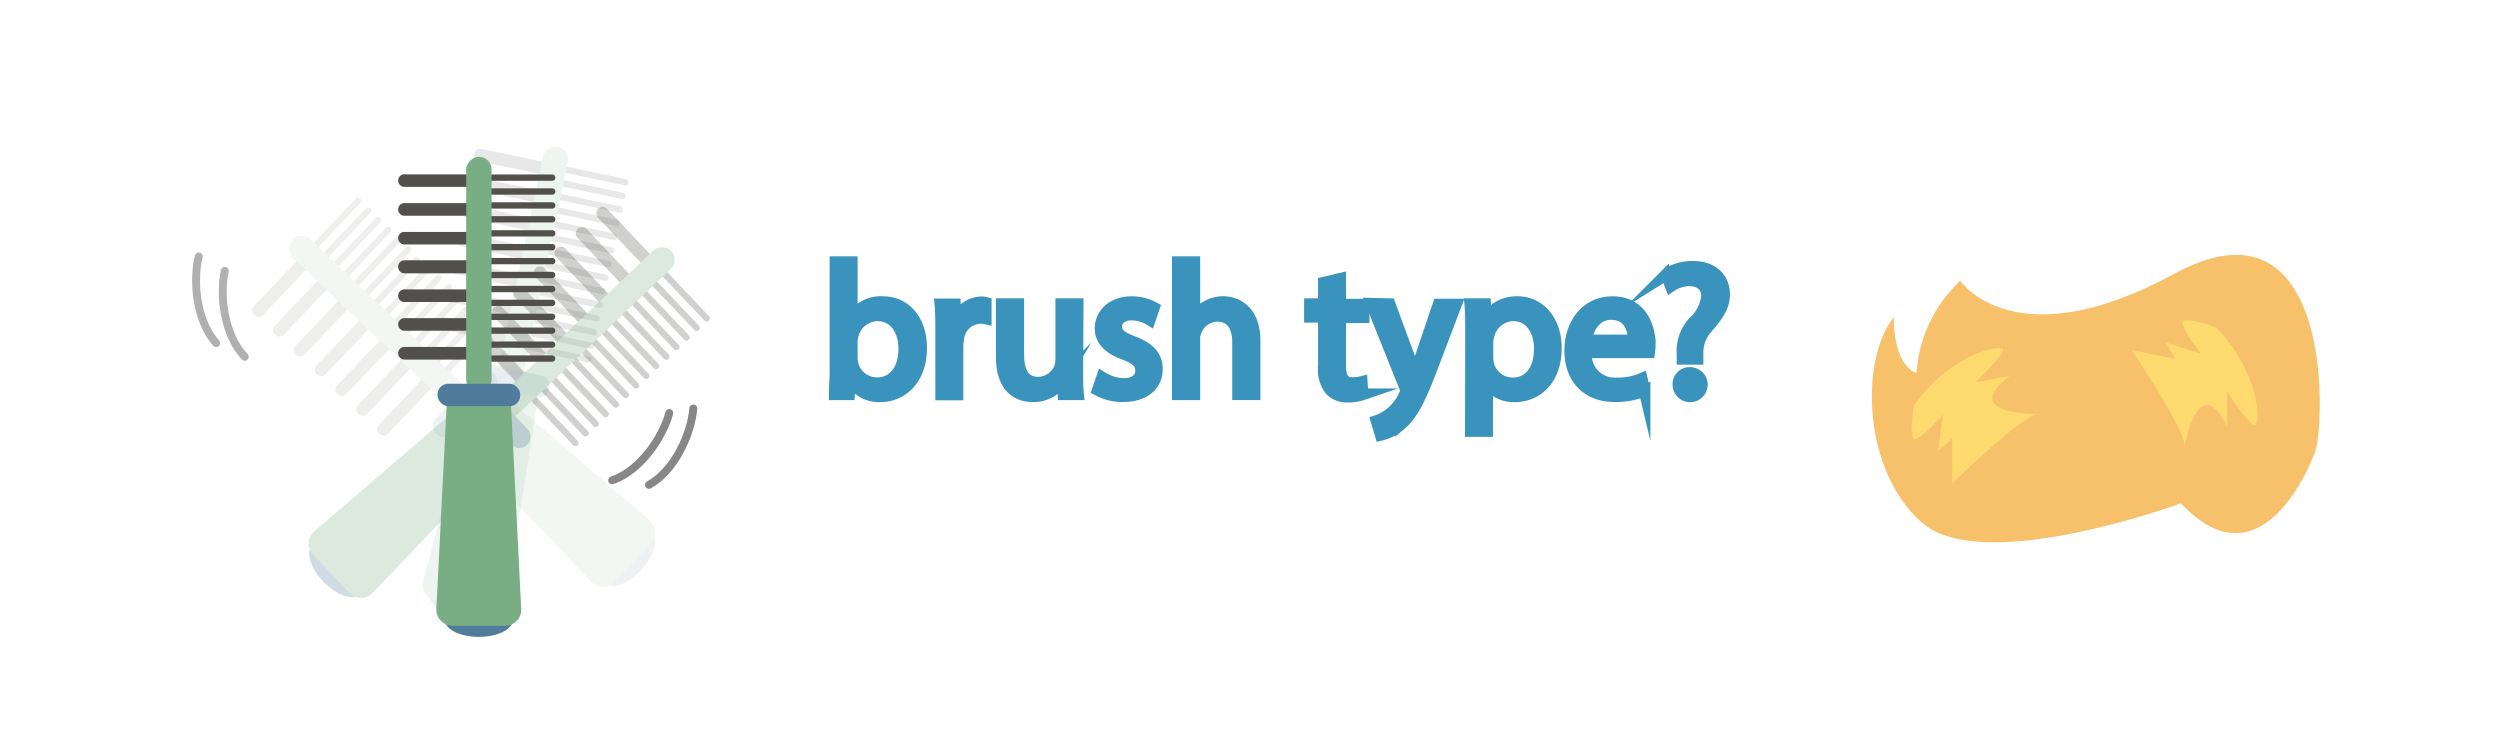 <svg xmlns="http://www.w3.org/2000/svg" viewBox="0 0 268.93 78.83"><defs><style>.cls-1{fill:#f6c16a;}.cls-2{fill:#ffda6f;}.cls-3{opacity:0.1;}.cls-4{fill:#507b9b;}.cls-5{fill:#79ad84;}.cls-6{fill:#51504c;}.cls-7{opacity:0.13;}.cls-8{opacity:0.27;}.cls-10,.cls-12,.cls-9{fill:none;}.cls-9{stroke:#878787;}.cls-10,.cls-9{stroke-linecap:round;stroke-linejoin:round;stroke-width:0.85px;}.cls-10{stroke:#b0b0b0;}.cls-11{fill:#3993bc;stroke:#3993bc;stroke-miterlimit:10;stroke-width:1.27px;}</style></defs><title>quiz-brush</title><g id="Layer_2" data-name="Layer 2"><g id="Layer_1-2" data-name="Layer 1"><path class="cls-1" d="M210.87,30.2s5.8,8.61,23-.74S250.15,45.73,249,48.72s-6.35,14-14.4,5.42c0,0-21.32,7.86-27.87,2.06s-6.54-17.77-3-22.07c0,0-.19,5,2.43,6A15,15,0,0,1,210.87,30.2Z"/><path class="cls-2" d="M229.32,37.66S235.11,46.27,235,48c0,0,1.48-8.34,4.57-2.15V42.1s2.42,3.77,3,3.63.68-5.38-4.17-10.5c0,0-3.63-1.34-3.63-.53s2,3.36,2,3.36L233,36.85,234,38.6Z"/><path class="cls-2" d="M210,52s7.42-7.25,9.17-7.44c0,0-8.48.06-3-4.11l-3.7.69s3.26-3.07,3-3.57-5.41.31-9.57,6c0,0-.66,3.82.13,3.67S209,44.6,209,44.6l-.51,3.92,1.52-1.37Z"/><g class="cls-3"><ellipse class="cls-4" cx="67.62" cy="60.15" rx="3.62" ry="1.77" transform="translate(-22.56 67.75) rotate(-46.47)"/><path class="cls-5" d="M70,58.49l-3.9,4.11a1.74,1.74,0,0,1-2.48,0L47.75,46,52.45,41,69.9,56A1.72,1.72,0,0,1,70,58.49Z"/><path class="cls-6" d="M26.86,30.49h6.7a.1.1,0,0,1,.1.1v1.16a.1.1,0,0,1-.1.1h-6.7a.68.68,0,0,1-.68-.68v0A.68.68,0,0,1,26.86,30.49Z" transform="translate(-13.28 31.4) rotate(-46.47)"/><path class="cls-6" d="M32.9,23.7h6.93a.06.06,0,0,1,.06.06v.56a.06.06,0,0,1-.06.06H32.9a.34.34,0,0,1-.34-.34v0A.34.34,0,0,1,32.9,23.7Z" transform="translate(78.6 14.32) rotate(133.53)"/><path class="cls-6" d="M34,24.73h6.93a.06.06,0,0,1,.06.06v.56a.06.06,0,0,1-.06.06H34a.34.34,0,0,1-.34-.34v0a.34.34,0,0,1,.34-.34Z" transform="translate(81.18 15.28) rotate(133.53)"/><path class="cls-6" d="M35.07,25.76H42a.06.06,0,0,1,.06.06v.56a.06.06,0,0,1-.06.06H35.07a.34.34,0,0,1-.34-.34v0a.34.34,0,0,1,.34-.34Z" transform="translate(83.76 16.23) rotate(133.53)"/><path class="cls-6" d="M36.16,26.79h6.93a.06.06,0,0,1,.06.06v.56a.06.06,0,0,1-.06.06H36.16a.34.34,0,0,1-.34-.34v0a.34.34,0,0,1,.34-.34Z" transform="translate(86.34 17.19) rotate(133.53)"/><path class="cls-6" d="M37.24,27.82h6.93a.06.06,0,0,1,.06.06v.56a.06.06,0,0,1-.06.06H37.24a.34.34,0,0,1-.34-.34v0a.34.34,0,0,1,.34-.34Z" transform="translate(88.92 18.14) rotate(133.53)"/><path class="cls-6" d="M38.33,28.85h6.93a.06.06,0,0,1,.06.06v.56a.06.06,0,0,1-.06.06H38.33a.34.34,0,0,1-.34-.34v0a.34.34,0,0,1,.34-.34Z" transform="translate(91.5 19.1) rotate(133.53)"/><path class="cls-6" d="M39.41,29.89h6.93a.06.06,0,0,1,.06.06v.56a.06.06,0,0,1-.06.06H39.41a.34.34,0,0,1-.34-.34v0A.34.34,0,0,1,39.41,29.89Z" transform="matrix(-0.69, 0.73, -0.73, -0.69, 94.08, 20.05)"/><path class="cls-6" d="M40.5,30.92h6.93a.06.06,0,0,1,.06.06v.56a.06.06,0,0,1-.06.06H40.5a.34.34,0,0,1-.34-.34v0A.34.34,0,0,1,40.5,30.92Z" transform="translate(96.67 21) rotate(133.53)"/><path class="cls-6" d="M41.59,31.95h6.93a.06.06,0,0,1,.06.06v.56a.06.06,0,0,1-.06.06H41.59a.34.34,0,0,1-.34-.34v0a.34.34,0,0,1,.34-.34Z" transform="translate(99.25 21.96) rotate(133.53)"/><path class="cls-6" d="M42.67,33H49.6a.06.06,0,0,1,.06.06v.56a.06.06,0,0,1-.06.06H42.67a.34.34,0,0,1-.34-.34v0A.34.34,0,0,1,42.67,33Z" transform="translate(101.83 22.91) rotate(133.53)"/><path class="cls-6" d="M43.76,34h6.93a.06.06,0,0,1,.06.06v.56a.06.06,0,0,1-.06.06H43.76a.34.34,0,0,1-.34-.34v0a.34.34,0,0,1,.34-.34Z" transform="translate(104.41 23.87) rotate(133.53)"/><path class="cls-6" d="M44.84,35h6.93a.06.06,0,0,1,.06.06v.56a.06.06,0,0,1-.06.06H44.84a.34.34,0,0,1-.34-.34v0a.34.34,0,0,1,.34-.34Z" transform="translate(106.99 24.82) rotate(133.53)"/><path class="cls-6" d="M45.93,36.07h6.93a.06.06,0,0,1,.06.06v.56a.06.06,0,0,1-.06.06H45.93a.34.34,0,0,1-.34-.34v0A.34.34,0,0,1,45.93,36.07Z" transform="translate(109.57 25.78) rotate(133.53)"/><path class="cls-6" d="M47,37.1h6.93a.06.06,0,0,1,.06.06v.56a.06.06,0,0,1-.06.06H47a.34.34,0,0,1-.34-.34v0A.34.34,0,0,1,47,37.1Z" transform="translate(112.15 26.73) rotate(133.53)"/><path class="cls-6" d="M29.1,32.62h6.7a.1.1,0,0,1,.1.1v1.16a.1.1,0,0,1-.1.1H29.1a.68.68,0,0,1-.68-.68v0a.68.68,0,0,1,.68-.68Z" transform="translate(-14.13 33.68) rotate(-46.47)"/><path class="cls-6" d="M31.34,34.75H38a.1.1,0,0,1,.1.1V36a.1.1,0,0,1-.1.1h-6.7a.68.68,0,0,1-.68-.68v0A.68.68,0,0,1,31.34,34.75Z" transform="translate(-14.97 35.97) rotate(-46.47)"/><path class="cls-6" d="M33.58,36.88h6.7a.1.1,0,0,1,.1.1v1.16a.1.1,0,0,1-.1.1h-6.7a.68.68,0,0,1-.68-.68v0A.68.68,0,0,1,33.58,36.88Z" transform="translate(-15.82 38.26) rotate(-46.47)"/><path class="cls-6" d="M35.82,39h6.7a.1.1,0,0,1,.1.1v1.16a.1.1,0,0,1-.1.1h-6.7a.68.68,0,0,1-.68-.68v0a.68.68,0,0,1,.68-.68Z" transform="translate(-16.67 40.55) rotate(-46.47)"/><path class="cls-6" d="M38.07,41.13h6.7a.1.1,0,0,1,.1.1v1.16a.1.1,0,0,1-.1.1h-6.7a.68.68,0,0,1-.68-.68v0A.68.68,0,0,1,38.07,41.13Z" transform="translate(-17.51 42.84) rotate(-46.47)"/><path class="cls-6" d="M40.31,43.26H47a.1.1,0,0,1,.1.1v1.16a.1.1,0,0,1-.1.1h-6.7a.68.68,0,0,1-.68-.68v0A.68.68,0,0,1,40.31,43.26Z" transform="translate(-18.36 45.13) rotate(-46.47)"/><rect class="cls-5" x="27.97" y="33.16" width="25.33" height="2.73" rx="1.36" ry="1.36" transform="translate(46.33 87.54) rotate(-136.47)"/><rect class="cls-4" x="45.59" y="42.24" width="8.89" height="2.41" rx="1.14" ry="1.14" transform="translate(-15.93 49.81) rotate(-46.47)"/></g><g class="cls-7"><ellipse class="cls-4" cx="49.74" cy="64.6" rx="1.77" ry="3.62" transform="translate(-23.72 99.95) rotate(-78.1)"/><path class="cls-5" d="M52.4,65.75l-5.55-1.17a1.73,1.73,0,0,1-1.33-2.09l5.87-22.24,6.67,1.4L54.45,64.37A1.73,1.73,0,0,1,52.4,65.75Z"/><path class="cls-6" d="M51.59,16.62h6.7a.1.1,0,0,1,.1.1v1.16a.1.1,0,0,1-.1.1h-6.7a.68.68,0,0,1-.68-.68v0A.68.68,0,0,1,51.59,16.62Z" transform="translate(4.74 -10.89) rotate(11.9)"/><path class="cls-6" d="M60.7,18.59h6.93a.06.06,0,0,1,.06.06v.56a.06.06,0,0,1-.06.06H60.7a.34.34,0,0,1-.34-.34v0A.34.34,0,0,1,60.7,18.59Z" transform="translate(122.78 50.65) rotate(-168.1)"/><path class="cls-6" d="M60.39,20.05h6.93a.06.06,0,0,1,.06.06v.56a.06.06,0,0,1-.06.06H60.39a.34.34,0,0,1-.34-.34v0A.34.34,0,0,1,60.39,20.05Z" transform="translate(121.86 53.48) rotate(-168.1)"/><path class="cls-6" d="M60.09,21.52H67a.06.06,0,0,1,.06.06v.56a.06.06,0,0,1-.06.06H60.09a.34.34,0,0,1-.34-.34v0a.34.34,0,0,1,.34-.34Z" transform="translate(120.95 56.32) rotate(-168.1)"/><path class="cls-6" d="M59.78,23H66.7a.06.06,0,0,1,.06.06v.56a.06.06,0,0,1-.06.06H59.78a.34.34,0,0,1-.34-.34v0A.34.34,0,0,1,59.78,23Z" transform="translate(120.04 59.15) rotate(-168.1)"/><path class="cls-6" d="M59.47,24.45h6.93a.06.06,0,0,1,.06.06v.56a.06.06,0,0,1-.06.06H59.47a.34.34,0,0,1-.34-.34v0A.34.34,0,0,1,59.47,24.45Z" transform="translate(119.12 61.99) rotate(-168.1)"/><path class="cls-6" d="M59.16,25.92h6.93a.06.06,0,0,1,.06.06v.56a.06.06,0,0,1-.06.06H59.16a.34.34,0,0,1-.34-.34v0a.34.34,0,0,1,.34-.34Z" transform="translate(118.21 64.82) rotate(-168.1)"/><path class="cls-6" d="M58.85,27.38h6.93a.06.06,0,0,1,.06.06V28a.06.06,0,0,1-.06.06H58.85a.34.34,0,0,1-.34-.34v0a.34.34,0,0,1,.34-.34Z" transform="translate(117.3 67.66) rotate(-168.1)"/><path class="cls-6" d="M58.54,28.85h6.93a.06.06,0,0,1,.06.06v.56a.06.06,0,0,1-.06.06H58.54a.34.34,0,0,1-.34-.34v0a.34.34,0,0,1,.34-.34Z" transform="translate(116.39 70.5) rotate(-168.1)"/><path class="cls-6" d="M58.23,30.31h6.93a.06.06,0,0,1,.06.06v.56a.06.06,0,0,1-.06.06H58.23a.34.34,0,0,1-.34-.34v0a.34.34,0,0,1,.34-.34Z" transform="translate(115.47 73.33) rotate(-168.1)"/><path class="cls-6" d="M57.92,31.78h6.93a.06.06,0,0,1,.06.06v.56a.06.06,0,0,1-.06.06H57.92a.34.34,0,0,1-.34-.34v0a.34.34,0,0,1,.34-.34Z" transform="translate(114.56 76.17) rotate(-168.1)"/><path class="cls-6" d="M57.62,33.24h6.93a.06.06,0,0,1,.06.06v.56a.06.06,0,0,1-.06.06H57.62a.34.34,0,0,1-.34-.34v0A.34.34,0,0,1,57.62,33.24Z" transform="translate(113.65 79) rotate(-168.1)"/><path class="cls-6" d="M57.31,34.71h6.93a.06.06,0,0,1,.06.06v.56a.06.06,0,0,1-.06.06H57.31A.34.34,0,0,1,57,35v0a.34.34,0,0,1,.34-.34Z" transform="translate(112.73 81.84) rotate(-168.1)"/><path class="cls-6" d="M57,36.17h6.93a.06.06,0,0,1,.06.06v.56a.06.06,0,0,1-.06.06H57a.34.34,0,0,1-.34-.34v0a.34.34,0,0,1,.34-.34Z" transform="translate(111.82 84.67) rotate(-168.1)"/><path class="cls-6" d="M56.69,37.64h6.93a.06.06,0,0,1,.06.06v.56a.06.06,0,0,1-.06.06H56.69a.34.34,0,0,1-.34-.34v0A.34.34,0,0,1,56.69,37.64Z" transform="translate(110.91 87.51) rotate(-168.1)"/><path class="cls-6" d="M51,19.65h6.7a.1.1,0,0,1,.1.1V20.9a.1.1,0,0,1-.1.1H51a.68.68,0,0,1-.68-.68v0a.68.68,0,0,1,.68-.68Z" transform="translate(5.35 -10.7) rotate(11.9)"/><path class="cls-6" d="M50.31,22.67H57a.1.1,0,0,1,.1.1v1.16a.1.1,0,0,1-.1.1h-6.7a.68.68,0,0,1-.68-.68v0a.68.68,0,0,1,.68-.68Z" transform="translate(5.96 -10.5) rotate(11.9)"/><path class="cls-6" d="M49.68,25.7h6.7a.1.1,0,0,1,.1.1V27a.1.1,0,0,1-.1.1h-6.7a.68.68,0,0,1-.68-.68v0a.68.68,0,0,1,.68-.68Z" transform="translate(6.57 -10.31) rotate(11.9)"/><path class="cls-6" d="M49,28.72h6.7a.1.1,0,0,1,.1.1V30a.1.1,0,0,1-.1.1H49a.68.68,0,0,1-.68-.68v0A.68.68,0,0,1,49,28.72Z" transform="translate(7.18 -10.11) rotate(11.9)"/><path class="cls-6" d="M48.4,31.75h6.7a.1.1,0,0,1,.1.1V33a.1.1,0,0,1-.1.1H48.4a.68.68,0,0,1-.68-.68v0A.68.68,0,0,1,48.4,31.75Z" transform="translate(7.79 -9.91) rotate(11.9)"/><path class="cls-6" d="M47.76,34.77h6.7a.1.1,0,0,1,.1.1V36a.1.1,0,0,1-.1.1h-6.7a.68.68,0,0,1-.68-.68v0A.68.68,0,0,1,47.76,34.77Z" transform="translate(8.4 -9.72) rotate(11.9)"/><rect class="cls-5" x="44.75" y="26.82" width="25.33" height="2.73" rx="1.36" ry="1.36" transform="translate(18 78.55) rotate(-78.1)"/><rect class="cls-4" x="50.3" y="39.67" width="8.89" height="2.41" rx="1.14" ry="1.14" transform="translate(9.6 -10.41) rotate(11.9)"/></g><g class="cls-8"><ellipse class="cls-4" cx="36.05" cy="61.33" rx="1.77" ry="3.62" transform="translate(-32.32 41.68) rotate(-43.52)"/><path class="cls-5" d="M37.58,63.78l-3.9-4.11a1.73,1.73,0,0,1,.08-2.47l17.46-15,4.7,4.95L40.05,63.82A1.73,1.73,0,0,1,37.58,63.78Z"/><path class="cls-6" d="M63.87,24.49h6.7a.1.1,0,0,1,.1.1v1.16a.1.1,0,0,1-.1.1h-6.7a.68.68,0,0,1-.68-.68v0A.68.68,0,0,1,63.87,24.49Z" transform="translate(39.09 -40.7) rotate(46.48)"/><path class="cls-6" d="M70.4,31.49h6.93a.06.06,0,0,1,.06.06v.56a.06.06,0,0,1-.06.06H70.4a.34.34,0,0,1-.34-.34v0a.34.34,0,0,1,.34-.34Z" transform="translate(101.42 107.21) rotate(-133.52)"/><path class="cls-6" d="M69.32,32.53h6.93a.06.06,0,0,1,.06.06v.56a.06.06,0,0,1-.06.06H69.32a.34.34,0,0,1-.34-.34v0a.34.34,0,0,1,.34-.34Z" transform="translate(98.84 108.17) rotate(-133.52)"/><path class="cls-6" d="M68.23,33.56h6.93a.06.06,0,0,1,.06.06v.56a.06.06,0,0,1-.06.06H68.23a.34.34,0,0,1-.34-.34v0A.34.34,0,0,1,68.23,33.56Z" transform="translate(96.25 109.12) rotate(-133.52)"/><path class="cls-6" d="M67.15,34.59h6.93a.06.06,0,0,1,.06.06v.56a.06.06,0,0,1-.06.06H67.15a.34.34,0,0,1-.34-.34v0a.34.34,0,0,1,.34-.34Z" transform="translate(93.67 110.08) rotate(-133.52)"/><path class="cls-6" d="M66.06,35.62H73a.06.06,0,0,1,.06.06v.56a.06.06,0,0,1-.06.06H66.06a.34.34,0,0,1-.34-.34v0a.34.34,0,0,1,.34-.34Z" transform="translate(91.09 111.03) rotate(-133.52)"/><path class="cls-6" d="M65,36.65H71.9a.06.06,0,0,1,.06.06v.56a.06.06,0,0,1-.06.06H65a.34.34,0,0,1-.34-.34v0A.34.34,0,0,1,65,36.65Z" transform="translate(88.51 111.98) rotate(-133.52)"/><path class="cls-6" d="M63.89,37.68h6.93a.06.06,0,0,1,.06.06v.56a.06.06,0,0,1-.06.06H63.89a.34.34,0,0,1-.34-.34v0A.34.34,0,0,1,63.89,37.68Z" transform="translate(85.93 112.94) rotate(-133.52)"/><path class="cls-6" d="M62.8,38.71h6.93a.06.06,0,0,1,.06.06v.56a.06.06,0,0,1-.06.06H62.8a.34.34,0,0,1-.34-.34v0a.34.34,0,0,1,.34-.34Z" transform="translate(83.35 113.89) rotate(-133.52)"/><path class="cls-6" d="M61.72,39.74h6.93a.06.06,0,0,1,.06.06v.56a.06.06,0,0,1-.06.06H61.72a.34.34,0,0,1-.34-.34v0A.34.34,0,0,1,61.72,39.74Z" transform="translate(80.76 114.85) rotate(-133.52)"/><path class="cls-6" d="M60.63,40.78h6.93a.06.06,0,0,1,.06.06v.56a.06.06,0,0,1-.06.06H60.63a.34.34,0,0,1-.34-.34v0A.34.34,0,0,1,60.63,40.78Z" transform="translate(78.18 115.8) rotate(-133.52)"/><path class="cls-6" d="M59.55,41.81h6.93a.06.06,0,0,1,.06.06v.56a.06.06,0,0,1-.06.06H59.55a.34.34,0,0,1-.34-.34v0a.34.34,0,0,1,.34-.34Z" transform="translate(75.6 116.75) rotate(-133.52)"/><path class="cls-6" d="M58.46,42.84h6.93a.06.06,0,0,1,.06.06v.56a.06.06,0,0,1-.06.06H58.46a.34.34,0,0,1-.34-.34v0a.34.34,0,0,1,.34-.34Z" transform="translate(73.02 117.71) rotate(-133.52)"/><path class="cls-6" d="M57.37,43.87H64.3a.06.06,0,0,1,.06.06v.56a.06.06,0,0,1-.06.06H57.37a.34.34,0,0,1-.34-.34v0a.34.34,0,0,1,.34-.34Z" transform="translate(70.44 118.66) rotate(-133.52)"/><path class="cls-6" d="M56.29,44.9h6.93a.06.06,0,0,1,.06.06v.56a.06.06,0,0,1-.06.06H56.29a.34.34,0,0,1-.34-.34v0A.34.34,0,0,1,56.29,44.9Z" transform="translate(67.86 119.62) rotate(-133.52)"/><path class="cls-6" d="M61.63,26.62h6.7a.1.1,0,0,1,.1.1v1.16a.1.1,0,0,1-.1.1h-6.7A.68.68,0,0,1,61,27.3v0A.68.68,0,0,1,61.63,26.62Z" transform="translate(39.94 -38.41) rotate(46.48)"/><path class="cls-6" d="M59.39,28.75h6.7a.1.1,0,0,1,.1.1V30a.1.1,0,0,1-.1.1h-6.7a.68.68,0,0,1-.68-.68v0A.68.68,0,0,1,59.39,28.75Z" transform="translate(40.78 -36.12) rotate(46.48)"/><path class="cls-6" d="M57.14,30.88h6.7a.1.1,0,0,1,.1.1v1.16a.1.1,0,0,1-.1.1h-6.7a.68.68,0,0,1-.68-.68v0a.68.68,0,0,1,.68-.68Z" transform="translate(41.63 -33.83) rotate(46.48)"/><path class="cls-6" d="M54.9,33h6.7a.1.1,0,0,1,.1.1v1.16a.1.1,0,0,1-.1.1H54.9a.68.68,0,0,1-.68-.68v0A.68.68,0,0,1,54.9,33Z" transform="translate(42.47 -31.54) rotate(46.48)"/><path class="cls-6" d="M52.66,35.14h6.7a.1.1,0,0,1,.1.1V36.4a.1.1,0,0,1-.1.1h-6.7a.68.68,0,0,1-.68-.68v0A.68.68,0,0,1,52.66,35.14Z" transform="translate(43.32 -29.25) rotate(46.48)"/><path class="cls-6" d="M50.42,37.27h6.7a.1.1,0,0,1,.1.1v1.16a.1.1,0,0,1-.1.1h-6.7a.68.68,0,0,1-.68-.68v0A.68.68,0,0,1,50.42,37.27Z" transform="translate(44.17 -26.96) rotate(46.48)"/><rect class="cls-5" x="50.36" y="34.34" width="25.33" height="2.73" rx="1.36" ry="1.36" transform="translate(-7.26 53.22) rotate(-43.52)"/><rect class="cls-4" x="49.18" y="43.42" width="8.89" height="2.41" rx="1.14" ry="1.14" transform="translate(49.06 -24.99) rotate(46.48)"/></g><ellipse class="cls-4" cx="51.51" cy="66.74" rx="3.62" ry="1.77"/><path class="cls-5" d="M54.34,67.31H48.68a1.73,1.73,0,0,1-1.74-1.76l1.16-23h6.82l1.15,23A1.72,1.72,0,0,1,54.34,67.31Z"/><path class="cls-6" d="M43.51,18.76h6.7a.1.1,0,0,1,.1.1V20a.1.1,0,0,1-.1.1h-6.7a.68.68,0,0,1-.68-.68v0a.68.68,0,0,1,.68-.68Z"/><path class="cls-6" d="M52.76,18.76h6.93a.06.06,0,0,1,.06.06v.56a.06.06,0,0,1-.06.06H52.76a.34.34,0,0,1-.34-.34v0A.34.34,0,0,1,52.76,18.76Z" transform="translate(112.16 38.22) rotate(-179.99)"/><path class="cls-6" d="M52.76,20.26h6.93a.06.06,0,0,1,.06.06v.56a.06.06,0,0,1-.06.06H52.76a.34.34,0,0,1-.34-.34v0a.34.34,0,0,1,.34-.34Z" transform="translate(112.16 41.21) rotate(-179.99)"/><path class="cls-6" d="M52.76,21.76h6.93a.06.06,0,0,1,.06.06v.56a.06.06,0,0,1-.06.06H52.76a.34.34,0,0,1-.34-.34v0A.34.34,0,0,1,52.76,21.76Z" transform="translate(112.16 44.21) rotate(-179.99)"/><path class="cls-6" d="M52.76,23.26h6.93a.06.06,0,0,1,.06.06v.56a.06.06,0,0,1-.06.06H52.76a.34.34,0,0,1-.34-.34v0A.34.34,0,0,1,52.76,23.26Z" transform="translate(112.16 47.2) rotate(-179.99)"/><path class="cls-6" d="M52.76,24.75h6.93a.06.06,0,0,1,.06.06v.56a.06.06,0,0,1-.06.06H52.76a.34.34,0,0,1-.34-.34v0a.34.34,0,0,1,.34-.34Z" transform="translate(112.16 50.2) rotate(-179.99)"/><path class="cls-6" d="M52.76,26.25h6.93a.06.06,0,0,1,.06.06v.56a.06.06,0,0,1-.06.06H52.76a.34.34,0,0,1-.34-.34v0a.34.34,0,0,1,.34-.34Z" transform="translate(112.16 53.19) rotate(-179.99)"/><path class="cls-6" d="M52.76,27.75h6.93a.06.06,0,0,1,.06.06v.56a.06.06,0,0,1-.06.06H52.76a.34.34,0,0,1-.34-.34v0a.34.34,0,0,1,.34-.34Z" transform="translate(112.16 56.19) rotate(-179.99)"/><path class="cls-6" d="M52.76,29.25h6.93a.06.06,0,0,1,.06.06v.56a.06.06,0,0,1-.06.06H52.76a.34.34,0,0,1-.34-.34v0a.34.34,0,0,1,.34-.34Z" transform="translate(112.15 59.18) rotate(-179.99)"/><path class="cls-6" d="M52.76,30.74h6.93a.06.06,0,0,1,.06.06v.56a.06.06,0,0,1-.06.06H52.76a.34.34,0,0,1-.34-.34v0a.34.34,0,0,1,.34-.34Z" transform="translate(112.15 62.18) rotate(-179.99)"/><path class="cls-6" d="M52.76,32.24h6.93a.06.06,0,0,1,.06.06v.56a.06.06,0,0,1-.06.06H52.76a.34.34,0,0,1-.34-.34v0a.34.34,0,0,1,.34-.34Z" transform="translate(112.15 65.17) rotate(-179.99)"/><path class="cls-6" d="M52.76,33.74h6.93a.06.06,0,0,1,.06.06v.56a.06.06,0,0,1-.06.06H52.76a.34.34,0,0,1-.34-.34v0a.34.34,0,0,1,.34-.34Z" transform="translate(112.15 68.17) rotate(-179.99)"/><path class="cls-6" d="M52.76,35.24h6.93a.06.06,0,0,1,.06.06v.56a.06.06,0,0,1-.06.06H52.76a.34.34,0,0,1-.34-.34v0a.34.34,0,0,1,.34-.34Z" transform="translate(112.15 71.16) rotate(-179.99)"/><path class="cls-6" d="M52.76,36.74h6.93a.06.06,0,0,1,.06.06v.56a.06.06,0,0,1-.06.06H52.76a.34.34,0,0,1-.34-.34v0a.34.34,0,0,1,.34-.34Z" transform="translate(112.15 74.16) rotate(-179.99)"/><path class="cls-6" d="M52.76,38.23h6.93a.06.06,0,0,1,.06.06v.56a.06.06,0,0,1-.06.06H52.76a.34.34,0,0,1-.34-.34v0A.34.34,0,0,1,52.76,38.23Z" transform="translate(112.15 77.15) rotate(-179.99)"/><path class="cls-6" d="M43.51,21.85h6.7a.1.1,0,0,1,.1.1v1.16a.1.1,0,0,1-.1.1h-6.7a.68.68,0,0,1-.68-.68v0a.68.68,0,0,1,.68-.68Z"/><path class="cls-6" d="M43.51,24.95h6.7a.1.1,0,0,1,.1.1V26.2a.1.1,0,0,1-.1.1h-6.7a.68.68,0,0,1-.68-.68v0a.68.68,0,0,1,.68-.68Z"/><path class="cls-6" d="M43.51,28h6.7a.1.1,0,0,1,.1.1V29.3a.1.1,0,0,1-.1.1h-6.7a.68.68,0,0,1-.68-.68v0A.68.68,0,0,1,43.51,28Z"/><path class="cls-6" d="M43.51,31.13h6.7a.1.1,0,0,1,.1.1v1.16a.1.1,0,0,1-.1.1h-6.7a.68.68,0,0,1-.68-.68v0A.68.68,0,0,1,43.51,31.13Z"/><path class="cls-6" d="M43.51,34.22h6.7a.1.1,0,0,1,.1.1v1.16a.1.1,0,0,1-.1.1h-6.7a.68.68,0,0,1-.68-.68v0A.68.68,0,0,1,43.51,34.22Z"/><path class="cls-6" d="M43.51,37.32h6.7a.1.1,0,0,1,.1.1v1.16a.1.1,0,0,1-.1.1h-6.7a.68.68,0,0,1-.68-.68v0a.68.68,0,0,1,.68-.68Z"/><rect class="cls-5" x="38.85" y="28.16" width="25.33" height="2.73" rx="1.36" ry="1.36" transform="translate(21.98 81.04) rotate(-89.99)"/><rect class="cls-4" x="47.07" y="41.28" width="8.89" height="2.41" rx="1.14" ry="1.14"/><path class="cls-9" d="M72,44.42c-.67,2.55-3.07,6.2-6.15,7.25"/><path class="cls-9" d="M74.58,43.94c-.21,2.62-1.93,6.64-4.77,8.22"/><path class="cls-10" d="M24.18,29.13c-.57,2.57-.1,6.91,2.15,9.25"/><path class="cls-10" d="M21.38,27.59c-.64,2.55-.3,6.91,1.88,9.32"/><path class="cls-11" d="M89.8,42.41c0-.66.08-1.64.08-2.5V28.21h1.74v6.08h0A3.61,3.61,0,0,1,95,32.51c2.4,0,4.1,2,4.08,4.94,0,3.46-2.18,5.17-4.34,5.17a3.46,3.46,0,0,1-3.24-1.81H91.4l-.08,1.6Zm1.82-3.88a3.3,3.3,0,0,0,.08.64,2.72,2.72,0,0,0,2.64,2.06c1.84,0,2.94-1.5,2.94-3.72,0-1.94-1-3.6-2.88-3.6a2.81,2.81,0,0,0-2.68,2.16,3.47,3.47,0,0,0-.1.72Z"/><path class="cls-11" d="M101.25,35.75c0-1.14,0-2.12-.08-3h1.54l.06,1.9h.08a2.9,2.9,0,0,1,2.68-2.12,1.9,1.9,0,0,1,.5.06v1.66a2.64,2.64,0,0,0-.6-.06,2.47,2.47,0,0,0-2.36,2.26,5,5,0,0,0-.08.82v5.16h-1.74Z"/><path class="cls-11" d="M115.88,39.77c0,1,0,1.88.08,2.64h-1.55l-.1-1.58h0a3.64,3.64,0,0,1-3.2,1.79c-1.52,0-3.34-.83-3.34-4.23V32.73h1.76v5.36c0,1.84.56,3.08,2.16,3.08a2.54,2.54,0,0,0,2.32-1.6,2.57,2.57,0,0,0,.16-.9V32.73h1.75Z"/><path class="cls-11" d="M118.56,40.61a4.61,4.61,0,0,0,2.32.7c1.28,0,1.88-.64,1.88-1.44s-.5-1.3-1.8-1.78c-1.74-.62-2.56-1.58-2.56-2.74,0-1.56,1.26-2.84,3.34-2.84a4.83,4.83,0,0,1,2.38.6l-.44,1.28a3.77,3.77,0,0,0-2-.56c-1,0-1.62.6-1.62,1.32s.58,1.16,1.84,1.64c1.68.64,2.54,1.48,2.54,2.92,0,1.7-1.32,2.9-3.62,2.9a5.52,5.52,0,0,1-2.72-.66Z"/><path class="cls-11" d="M126.71,28.21h1.76v6h0A3.27,3.27,0,0,1,129.77,33a3.62,3.62,0,0,1,1.8-.5c1.3,0,3.38.8,3.38,4.14v5.76h-1.76V36.85c0-1.56-.58-2.88-2.24-2.88a2.53,2.53,0,0,0-2.36,1.76,2.13,2.13,0,0,0-.12.84v5.84h-1.76Z"/><path class="cls-11" d="M144.16,30v2.78h2.52v1.34h-2.52v5.22c0,1.2.34,1.88,1.32,1.88a3.92,3.92,0,0,0,1-.12l.08,1.32a4.54,4.54,0,0,1-1.56.24,2.44,2.44,0,0,1-1.9-.74,3.59,3.59,0,0,1-.68-2.52V34.07h-1.5V32.73h1.5V30.41Z"/><path class="cls-11" d="M149.48,32.73l2.11,5.72c.22.64.46,1.4.62,2h0c.18-.58.38-1.32.62-2l1.92-5.68h1.86L154,39.63c-1.26,3.32-2.12,5-3.31,6a4.77,4.77,0,0,1-2.16,1.14l-.44-1.48a4.66,4.66,0,0,0,1.54-.86,5.26,5.26,0,0,0,1.47-1.95,1.12,1.12,0,0,0,.15-.42,1.35,1.35,0,0,0-.13-.46l-3.57-8.92Z"/><path class="cls-11" d="M158.25,35.89c0-1.24,0-2.24-.08-3.16h1.58l.08,1.66h0a3.81,3.81,0,0,1,3.44-1.88c2.33,0,4.09,2,4.09,4.92,0,3.48-2.12,5.19-4.39,5.19a3.39,3.39,0,0,1-3-1.51h0v5.25h-1.74ZM160,38.47a4,4,0,0,0,.08.72,2.72,2.72,0,0,0,2.64,2.06c1.86,0,2.93-1.52,2.93-3.74,0-1.94-1-3.6-2.87-3.6a2.81,2.81,0,0,0-2.66,2.18,2.85,2.85,0,0,0-.12.72Z"/><path class="cls-11" d="M170.6,37.89a3.1,3.1,0,0,0,3.32,3.36,6.36,6.36,0,0,0,2.68-.5l.3,1.26a7.84,7.84,0,0,1-3.22.6c-3,0-4.76-2-4.76-4.88s1.72-5.22,4.54-5.22c3.16,0,4,2.78,4,4.56a6.64,6.64,0,0,1-.06.82Zm5.16-1.26c0-1.12-.46-2.86-2.44-2.86-1.78,0-2.56,1.64-2.7,2.86Z"/><path class="cls-11" d="M181,38.59l0-.52a4.59,4.59,0,0,1,1.24-3.46,4.39,4.39,0,0,0,1.4-2.74c0-1-.64-1.7-1.9-1.72a3.55,3.55,0,0,0-2,.62l-.48-1.26a5.24,5.24,0,0,1,2.86-.8c2.3,0,3.34,1.42,3.34,2.94,0,1.36-.76,2.34-1.72,3.48a4,4,0,0,0-1.14,2.94l0,.52Zm-.44,2.8a1.18,1.18,0,0,1,1.2-1.26,1.25,1.25,0,1,1-1.2,1.26Z"/><rect class="cls-12" width="268.93" height="78.83"/></g></g></svg>